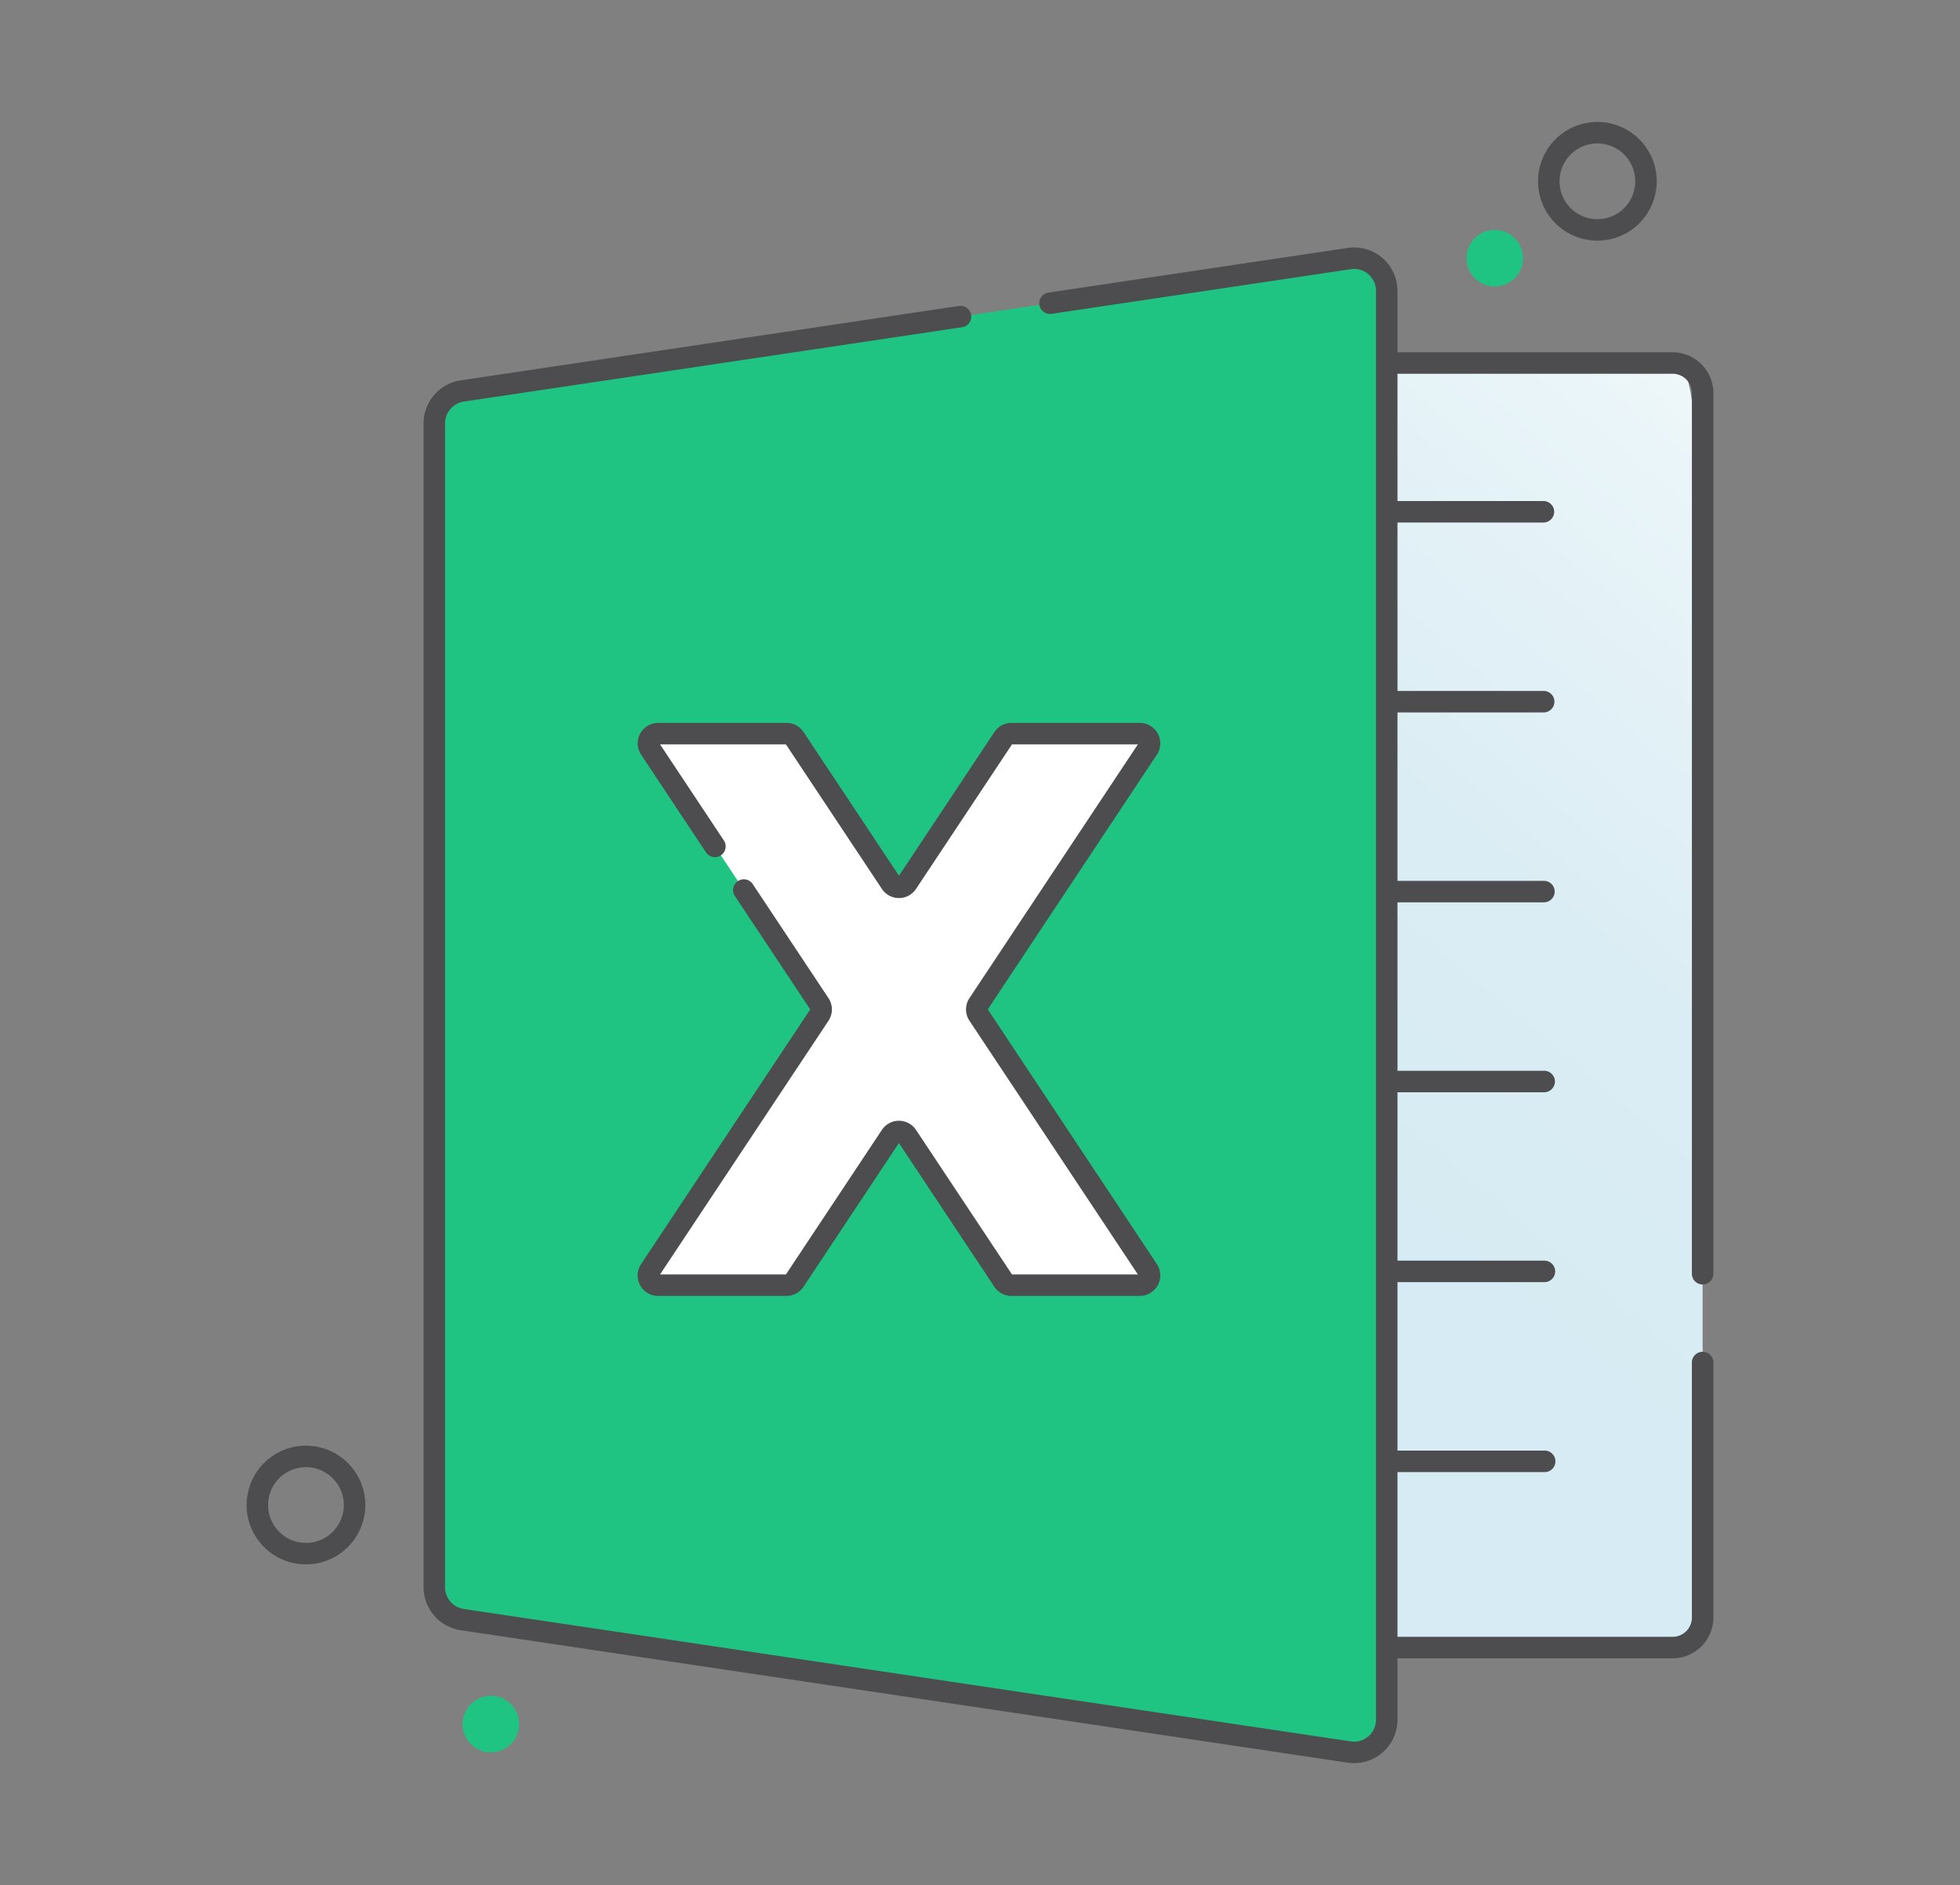 <svg id="Layer_1" data-name="Layer 1" xmlns="http://www.w3.org/2000/svg" xmlns:xlink="http://www.w3.org/1999/xlink" viewBox="0 0 365 351"><rect x="0" y="0" width="365" height="351" fill="#808080" stroke="none"/><defs><linearGradient id="linear-gradient" x1="253.298" y1="226.327" x2="391.47" y2="61.762" gradientUnits="userSpaceOnUse"><stop offset="0.01" stop-color="#d6ebf3"/><stop offset="0.31" stop-color="#dbedf4"/><stop offset="0.64" stop-color="#e8f4f8"/><stop offset="0.99" stop-color="#feffff"/><stop offset="1" stop-color="#fff"/></linearGradient></defs><path d="M258.246,67.592h53.238c3.087,0,5.589,2.5,5.589,71.338V301.173a5.6,5.6,0,0,1-5.6,5.6H258.246" fill="url(#linear-gradient)"/><path d="M311.484,308.773H258.246a2,2,0,0,1,0-4h53.238a3.592,3.592,0,0,0,3.588-3.588V253.7a2,2,0,0,1,4,0v47.488A7.6,7.6,0,0,1,311.484,308.773Z" fill="#4d4d4f"/><path d="M317.072,239.169a2,2,0,0,1-2-2V73.181a3.592,3.592,0,0,0-3.588-3.589H258.246a2,2,0,0,1,0-4h53.238a7.6,7.6,0,0,1,7.588,7.589V237.169A2,2,0,0,1,317.072,239.169Z" fill="#4d4d4f"/><path d="M287.422,97.293h-33.58a2,2,0,1,1,0-4h33.58a2,2,0,0,1,0,4Z" fill="#4d4d4f"/><path d="M287.469,132.653H253.417a2,2,0,0,1,0-4h34.052a2,2,0,0,1,0,4Z" fill="#4d4d4f"/><path d="M287.517,168.014H252.992a2,2,0,1,1,0-4h34.525a2,2,0,0,1,0,4Z" fill="#4d4d4f"/><path d="M287.564,203.374h-35a2,2,0,0,1,0-4h35a2,2,0,0,1,0,4Z" fill="#4d4d4f"/><path d="M287.611,238.734H252.143a2,2,0,0,1,0-4h35.468a2,2,0,0,1,0,4Z" fill="#4d4d4f"/><path d="M287.659,274.1H251.718a2,2,0,1,1,0-4h35.941a2,2,0,0,1,0,4Z" fill="#4d4d4f"/><path d="M86.058,301.564l165.215,24.659a6.076,6.076,0,0,0,6.973-6.009V54.152a6.076,6.076,0,0,0-6.973-6.009L86.058,72.8a6.076,6.076,0,0,0-5.179,6.009V295.555A6.076,6.076,0,0,0,86.058,301.564Z" fill="#1fc482"/><path d="M252.173,328.29a8.131,8.131,0,0,1-1.194-.088L85.763,303.543a8.126,8.126,0,0,1-6.884-7.988V78.811a8.126,8.126,0,0,1,6.884-7.988l92.811-13.852a2,2,0,1,1,.59,3.957L86.353,74.78a4.1,4.1,0,0,0-3.474,4.031V295.555a4.1,4.1,0,0,0,3.474,4.031l165.215,24.659a4.075,4.075,0,0,0,4.678-4.031V54.151a4.075,4.075,0,0,0-4.678-4.03l-55.734,8.318a2,2,0,0,1-.59-3.957l55.735-8.318a8.078,8.078,0,0,1,9.267,7.987V320.214a8.076,8.076,0,0,1-8.073,8.076Z" fill="#4d4d4f"/><path d="M133.131,157.6l-12.075-18.179a1.812,1.812,0,0,1,1.51-2.814H146.46a1.812,1.812,0,0,1,1.509.809l17.93,27a1.812,1.812,0,0,0,3.019,0l17.93-27a1.811,1.811,0,0,1,1.509-.809h23.9a1.812,1.812,0,0,1,1.51,2.814L182.2,186.946a1.812,1.812,0,0,0,0,2l31.559,47.53a1.813,1.813,0,0,1-1.51,2.815h-23.9a1.81,1.81,0,0,1-1.509-.81l-17.93-27a1.812,1.812,0,0,0-3.019,0l-17.93,27a1.811,1.811,0,0,1-1.509.81H122.566a1.813,1.813,0,0,1-1.51-2.815l31.57-47.529a1.81,1.81,0,0,0,0-2l-14.079-21.2" fill="#fff"/><path d="M212.252,241.3h-23.9a3.8,3.8,0,0,1-3.175-1.7l-17.774-26.766-17.773,26.766a3.8,3.8,0,0,1-3.175,1.7h-23.9a3.812,3.812,0,0,1-3.174-5.922l31.5-47.425-14.012-21.093a2,2,0,1,1,3.332-2.212l14.08,21.2a3.805,3.805,0,0,1,0,4.218L122.916,237.3h23.442l17.874-26.917a3.809,3.809,0,0,1,3.176-1.7h0a3.806,3.806,0,0,1,3.174,1.7L188.458,237.3H211.9l-31.364-47.238a3.807,3.807,0,0,1,0-4.218L211.9,138.6H188.458l-17.874,26.916a3.8,3.8,0,0,1-3.174,1.7h0a3.8,3.8,0,0,1-3.176-1.7L146.358,138.6H122.917l11.88,17.886a2,2,0,1,1-3.332,2.213l-12.074-18.179a3.811,3.811,0,0,1,3.174-5.92h23.9a3.8,3.8,0,0,1,3.177,1.7l17.771,26.762,17.774-26.764a3.8,3.8,0,0,1,3.175-1.7h23.9a3.812,3.812,0,0,1,3.176,5.92l-31.49,47.425,31.49,47.427a3.813,3.813,0,0,1-3.176,5.921Z" fill="#4d4d4f"/><circle cx="278.361" cy="48.075" r="5.265" fill="#1fc482"/><circle cx="91.408" cy="321.026" r="5.265" fill="#1fc482"/><path d="M297.473,44.81a11.051,11.051,0,1,1,11.05-11.05A11.063,11.063,0,0,1,297.473,44.81Zm0-18.1a7.051,7.051,0,1,0,7.05,7.051A7.059,7.059,0,0,0,297.473,26.709Z" fill="#4d4d4f"/><path d="M56.978,291.286a11.051,11.051,0,1,1,11.05-11.051A11.063,11.063,0,0,1,56.978,291.286Zm0-18.1a7.051,7.051,0,1,0,7.05,7.05A7.058,7.058,0,0,0,56.978,273.185Z" fill="#4d4d4f"/></svg>